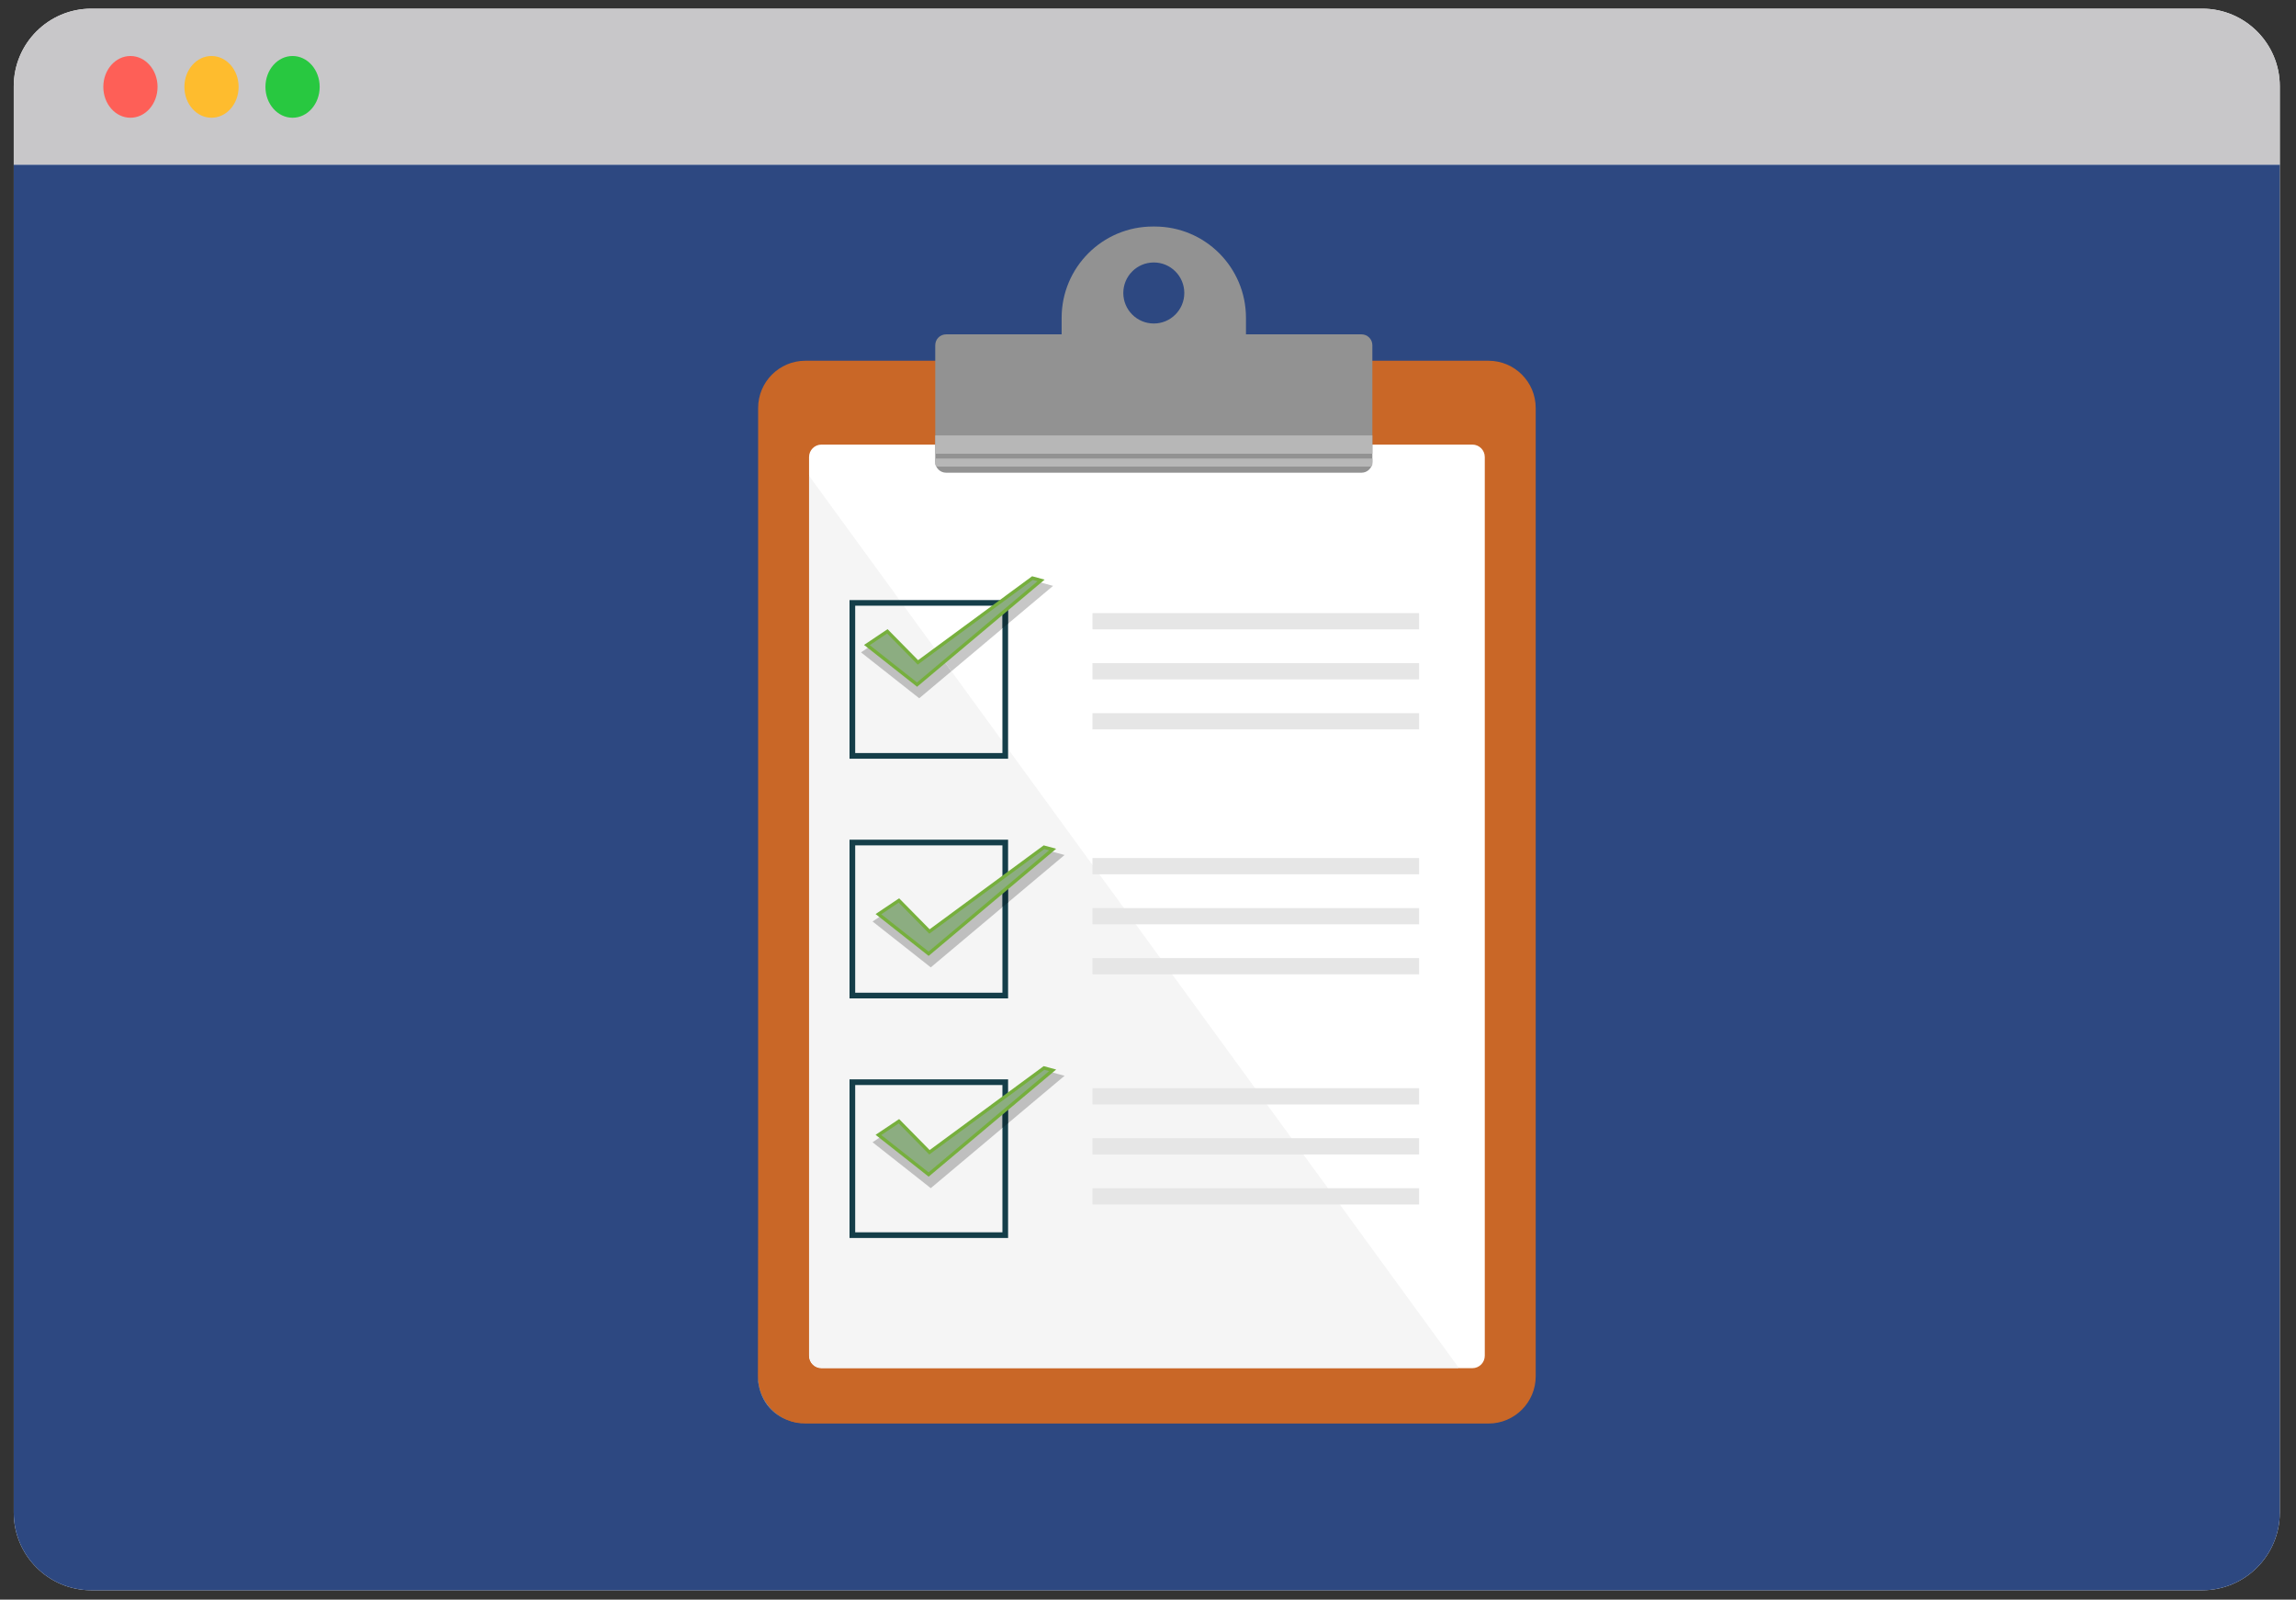 
<svg width="100%" height="100%" viewBox="0 0 890 620" version="1.1" xmlns="http://www.w3.org/2000/svg" xmlns:xlink="http://www.w3.org/1999/xlink" xml:space="preserve" xmlns:serif="http://www.serif.com/" style="fill-rule:evenodd;clip-rule:evenodd;stroke-linejoin:round;stroke-miterlimit:2;">
    <rect x="0" y="0" width="890" height="620" fill="#333333" stroke="none"/>
    <g transform="matrix(1,0,0,1,0,-3642.25)">
        <g id="Artboard1" transform="matrix(0.951,0,0,0.916,0,3663.78)">
            <rect x="0" y="-23.502" width="935.394" height="676.703" style="fill:none;"/>
            <g transform="matrix(1.742,0,0,2.059,-15.185,-6.062)">
                <g transform="matrix(0.603,0,0,0.53,-8.479,-29.119)">
                    <path d="M913.16,72.415C913.16,55.803 899.674,42.317 883.062,42.317L63.949,42.317C47.337,42.317 33.85,55.803 33.85,72.415L33.85,625.477C33.85,642.088 47.337,655.575 63.949,655.575L883.062,655.575C899.674,655.575 913.16,642.088 913.16,625.477L913.16,72.415Z" style="fill:rgb(249,249,249);"/>
                    <clipPath id="_clip1">
                        <path d="M913.16,72.415C913.16,55.803 899.674,42.317 883.062,42.317L63.949,42.317C47.337,42.317 33.85,55.803 33.85,72.415L33.85,625.477C33.85,642.088 47.337,655.575 63.949,655.575L883.062,655.575C899.674,655.575 913.16,642.088 913.16,625.477L913.16,72.415Z"/>
                    </clipPath>
                    <g clip-path="url(#_clip1)">
                        <g transform="matrix(1,0,0,0.765,15.222,32.306)">
                            <rect x="18.628" y="13.091" width="879.31" height="79.165" style="fill:rgb(200,199,201);"/>
                        </g>
                        <g transform="matrix(0.758,0,0,0.758,33.85,102.85)">
                            <path d="M1160,772L0,772L0,0L1160,0L1160,772Z" style="fill:rgb(45,72,129);fill-rule:nonzero;"/>
                            <path d="M375.378,666.407C193.83,666.407 46.657,519.234 46.657,337.686C46.657,156.139 193.83,8.967 375.378,8.967C489.199,8.967 589.512,66.82 648.513,154.72L435.476,154.72C423.672,154.72 414.104,164.289 414.104,176.092L414.104,614.037C414.104,614.199 414.106,614.359 414.109,614.519L414.104,616.446C415.394,626.416 421.654,631.62 427.342,633.807C429.85,634.84 432.596,635.409 435.476,635.409L514.909,635.409C472.556,655.293 425.263,666.407 375.378,666.407Z" style="fill:rgb(45,72,129);"/>
                            <g transform="matrix(1.131,0,0,1.131,-87.281,-74.74)">
                                <path d="M744.68,635.409L435.476,635.409C423.672,635.409 414.104,625.841 414.104,614.037L414.104,176.092C414.104,164.289 423.672,154.72 435.476,154.72L744.68,154.72C756.483,154.72 766.052,164.289 766.052,176.092L766.052,614.037C766.052,625.841 756.483,635.409 744.68,635.409Z" style="fill:rgb(201,103,39);fill-rule:nonzero;"/>
                            </g>
                            <g transform="matrix(1.131,0,0,1.131,-87.281,-74.74)">
                                <path d="M737.379,610.371L442.776,610.371C439.67,610.371 437.152,607.853 437.152,604.747L437.152,198.265C437.152,195.159 439.67,192.641 442.776,192.641L737.379,192.641C740.485,192.641 743.003,195.159 743.003,198.265L743.003,604.747C743.003,607.853 740.485,610.371 737.379,610.371Z" style="fill:white;fill-rule:nonzero;"/>
                            </g>
                            <g transform="matrix(1.131,0,0,1.131,-87.281,-74.74)">
                                <path d="M427.342,633.807C421.654,631.62 415.394,626.416 414.104,616.446L414.109,614.519C414.302,623.235 419.713,630.665 427.342,633.807Z" style="fill:url(#_Radial2);"/>
                            </g>
                            <g transform="matrix(1.131,0,0,1.131,-87.281,-74.74)">
                                <path d="M433.687,635.096C431.927,635.096 429.683,634.707 427.342,633.807C419.713,630.665 414.302,623.235 414.109,614.519L415.319,176.784L437.152,206.74L437.152,604.747C437.152,607.853 439.67,610.371 442.776,610.371L731.341,610.371L749.015,634.62L435.476,634.932C434.965,635.039 434.361,635.096 433.687,635.096Z" style="fill:rgb(201,103,39);fill-rule:nonzero;"/>
                            </g>
                            <g transform="matrix(1.131,0,0,1.131,-87.281,-74.74)">
                                <path d="M731.341,610.371L442.776,610.371C439.67,610.371 437.152,607.853 437.152,604.747L437.152,206.74L478.123,262.952L455.467,262.952L455.467,334.728L527.244,334.728L527.244,330.346L731.341,610.371ZM455.467,479.721L455.467,551.497L527.244,551.497L527.244,499.588L552.826,478.114L544.009,475.719L527.244,488.047L527.244,479.721L455.467,479.721ZM455.467,371.336L455.467,443.112L527.244,443.112L527.244,399.732L552.826,378.257L544.009,375.862L527.244,388.191L527.244,371.336L455.467,371.336ZM524.67,548.924L458.04,548.924L458.04,482.295L524.67,482.295L524.67,489.94L492.811,513.367L479.039,499.384L465.876,508.19L492.246,528.966L524.67,501.749L524.67,548.924ZM524.67,440.538L458.04,440.538L458.04,373.91L524.67,373.91L524.67,390.083L492.811,413.51L479.039,399.528L465.876,408.333L492.246,429.11L524.67,401.892L524.67,440.538ZM524.67,332.154L458.04,332.154L458.04,265.525L479.999,265.525L495.109,286.257L487.581,291.792L473.809,277.81L460.646,286.616L487.015,307.392L501.594,295.154L524.67,326.815L524.67,332.154Z" style="fill:rgb(245,245,245);fill-rule:nonzero;"/>
                            </g>
                            <g transform="matrix(1.131,0,0,1.131,-87.281,-74.74)">
                                <path d="M458.04,332.154L524.67,332.154L524.67,265.525L458.04,265.525L458.04,332.154ZM527.244,334.728L455.467,334.728L455.467,262.952L527.244,262.952L527.244,334.728Z" style="fill:rgb(21,62,73);fill-rule:nonzero;"/>
                            </g>
                            <g transform="matrix(1.131,0,0,1.131,-87.281,-74.74)">
                                <path d="M458.04,440.538L524.67,440.538L524.67,373.91L458.04,373.91L458.04,440.538ZM527.244,443.112L455.467,443.112L455.467,371.336L527.244,371.336L527.244,443.112Z" style="fill:rgb(21,62,73);fill-rule:nonzero;"/>
                            </g>
                            <g transform="matrix(1.131,0,0,1.131,-87.281,-74.74)">
                                <path d="M458.04,548.924L524.67,548.924L524.67,482.295L458.04,482.295L458.04,548.924ZM527.244,551.497L455.467,551.497L455.467,479.721L527.244,479.721L527.244,551.497Z" style="fill:rgb(21,62,73);fill-rule:nonzero;"/>
                            </g>
                            <g transform="matrix(1.131,0,0,1.131,-87.281,-74.74)">
                                <rect x="565.433" y="268.852" width="147.847" height="7.362" style="fill:rgb(230,230,230);fill-rule:nonzero;"/>
                            </g>
                            <g transform="matrix(1.131,0,0,1.131,-87.281,-74.74)">
                                <rect x="565.433" y="291.478" width="147.847" height="7.362" style="fill:rgb(230,230,230);fill-rule:nonzero;"/>
                            </g>
                            <g transform="matrix(1.131,0,0,1.131,-87.281,-74.74)">
                                <rect x="565.433" y="314.104" width="147.847" height="7.361" style="fill:rgb(230,230,230);fill-rule:nonzero;"/>
                            </g>
                            <g transform="matrix(1.131,0,0,1.131,-87.281,-74.74)">
                                <rect x="565.433" y="379.633" width="147.847" height="7.362" style="fill:rgb(230,230,230);fill-rule:nonzero;"/>
                            </g>
                            <g transform="matrix(1.131,0,0,1.131,-87.281,-74.74)">
                                <rect x="565.433" y="402.259" width="147.847" height="7.362" style="fill:rgb(230,230,230);fill-rule:nonzero;"/>
                            </g>
                            <g transform="matrix(1.131,0,0,1.131,-87.281,-74.74)">
                                <rect x="565.433" y="424.885" width="147.847" height="7.362" style="fill:rgb(230,230,230);fill-rule:nonzero;"/>
                            </g>
                            <g transform="matrix(1.131,0,0,1.131,-87.281,-74.74)">
                                <rect x="565.433" y="483.714" width="147.847" height="7.362" style="fill:rgb(230,230,230);fill-rule:nonzero;"/>
                            </g>
                            <g transform="matrix(1.131,0,0,1.131,-87.281,-74.74)">
                                <rect x="565.433" y="506.34" width="147.847" height="7.363" style="fill:rgb(230,230,230);fill-rule:nonzero;"/>
                            </g>
                            <g transform="matrix(1.131,0,0,1.131,-87.281,-74.74)">
                                <rect x="565.433" y="528.966" width="147.847" height="7.362" style="fill:rgb(230,230,230);fill-rule:nonzero;"/>
                            </g>
                            <g transform="matrix(1.131,0,0,1.131,-87.281,-74.74)">
                                <path d="M501.594,295.154L495.109,286.257L523.302,265.525L524.67,265.525L524.67,275.784L501.594,295.154ZM527.244,273.623L527.244,262.952L526.802,262.952L538.779,254.144L547.596,256.539L527.244,273.623Z" style="fill:rgb(199,199,199);fill-rule:nonzero;"/>
                            </g>
                            <g transform="matrix(1.131,0,0,1.131,-87.281,-74.74)">
                                <path d="M487.015,307.392L460.646,286.616L473.809,277.81L487.581,291.792L495.109,286.257L501.594,295.154L487.015,307.392Z" style="fill:rgb(191,191,191);fill-rule:nonzero;"/>
                            </g>
                            <g transform="matrix(1.131,0,0,1.131,-87.281,-74.74)">
                                <path d="M524.67,275.784L524.67,265.525L523.302,265.525L526.802,262.952L527.244,262.952L527.244,273.623L524.67,275.784Z" style="fill:rgb(16,48,57);fill-rule:nonzero;"/>
                            </g>
                            <g transform="matrix(1.131,0,0,1.131,-87.281,-74.74)">
                                <path d="M463.325,283.303L472.592,277.105L486.421,291.145L538.275,253.014L542.173,254.074L486.036,301.197L463.325,283.303Z" style="fill:rgb(140,173,129);fill-rule:nonzero;"/>
                            </g>
                            <g transform="matrix(1.131,0,0,1.131,-87.281,-74.74)">
                                <path d="M464.617,283.354L486.021,300.217L540.572,254.426L538.43,253.844L486.341,292.147L472.492,278.087L464.617,283.354ZM486.051,302.176L462.034,283.253L472.692,276.124L486.501,290.143L538.121,252.185L543.775,253.721L486.051,302.176Z" style="fill:rgb(118,175,61);fill-rule:nonzero;"/>
                            </g>
                            <g transform="matrix(1.131,0,0,1.131,-87.281,-74.74)">
                                <path d="M492.246,429.11L465.876,408.333L479.039,399.528L492.811,413.51L524.67,390.083L524.67,401.892L492.246,429.11ZM527.244,399.732L527.244,388.191L544.009,375.862L552.826,378.257L527.244,399.732Z" style="fill:rgb(191,191,191);fill-rule:nonzero;"/>
                            </g>
                            <g transform="matrix(1.131,0,0,1.131,-87.281,-74.74)">
                                <path d="M524.67,401.892L524.67,390.083L527.244,388.191L527.244,399.732L524.67,401.892Z" style="fill:rgb(16,48,57);fill-rule:nonzero;"/>
                            </g>
                            <g transform="matrix(1.131,0,0,1.131,-87.281,-74.74)">
                                <path d="M468.556,405.021L477.822,398.823L491.651,412.863L543.506,374.732L547.404,375.792L491.267,422.915L468.556,405.021Z" style="fill:rgb(140,173,129);fill-rule:nonzero;"/>
                            </g>
                            <g transform="matrix(1.131,0,0,1.131,-87.281,-74.74)">
                                <path d="M469.848,405.072L491.251,421.935L545.802,376.144L543.66,375.562L491.571,413.865L477.722,399.805L469.848,405.072ZM491.281,423.894L467.264,404.971L477.922,397.842L491.731,411.861L543.351,373.903L549.006,375.439L491.281,423.894Z" style="fill:rgb(118,175,61);fill-rule:nonzero;"/>
                            </g>
                            <g transform="matrix(1.131,0,0,1.131,-87.281,-74.74)">
                                <path d="M492.246,528.966L465.876,508.19L479.039,499.384L492.811,513.367L524.67,489.94L524.67,501.749L492.246,528.966ZM527.244,499.588L527.244,488.047L544.009,475.719L552.826,478.114L527.244,499.588Z" style="fill:rgb(191,191,191);fill-rule:nonzero;"/>
                            </g>
                            <g transform="matrix(1.131,0,0,1.131,-87.281,-74.74)">
                                <path d="M524.67,501.749L524.67,489.94L527.244,488.047L527.244,499.588L524.67,501.749Z" style="fill:rgb(16,48,57);fill-rule:nonzero;"/>
                            </g>
                            <g transform="matrix(1.131,0,0,1.131,-87.281,-74.74)">
                                <path d="M468.556,504.878L477.822,498.68L491.651,512.72L543.506,474.589L547.404,475.648L491.267,522.771L468.556,504.878Z" style="fill:rgb(140,173,129);fill-rule:nonzero;"/>
                            </g>
                            <g transform="matrix(1.131,0,0,1.131,-87.281,-74.74)">
                                <path d="M469.848,504.928L491.251,521.792L545.802,476L543.66,475.418L491.571,513.722L477.722,499.661L469.848,504.928ZM491.281,523.75L467.264,504.828L477.922,497.698L491.731,511.718L543.351,473.759L549.006,475.296L491.281,523.75Z" style="fill:rgb(118,175,61);fill-rule:nonzero;"/>
                            </g>
                            <g transform="matrix(1.131,0,0,1.131,-87.281,-74.74)">
                                <path d="M593.192,137.875C585.569,137.875 579.389,131.695 579.389,124.071C579.389,116.448 585.569,110.268 593.192,110.268C600.815,110.268 606.996,116.448 606.996,124.071C606.996,131.695 600.815,137.875 593.192,137.875ZM687.218,142.782L634.909,142.782L634.909,135.31C634.909,112.501 616.418,94.011 593.609,94.011L592.775,94.011C569.966,94.011 551.476,112.501 551.476,135.31L551.476,142.782L499.167,142.782C496.462,142.782 494.269,144.975 494.269,147.68L494.269,200.459C494.269,203.164 496.462,205.357 499.167,205.357L687.218,205.357C689.923,205.357 692.115,203.164 692.115,200.459L692.115,147.68C692.115,144.975 689.923,142.782 687.218,142.782Z" style="fill:rgb(146,146,146);fill-rule:nonzero;"/>
                            </g>
                            <g transform="matrix(1.131,0,0,1.131,-87.281,-74.74)">
                                <rect x="494.269" y="188.5" width="197.846" height="8.282" style="fill:rgb(183,183,183);fill-rule:nonzero;"/>
                            </g>
                            <g transform="matrix(1.131,0,0,1.131,-87.281,-74.74)">
                                <path d="M691.211,202.583L495.364,202.583C494.759,202.583 494.269,202.093 494.269,201.489L494.269,198.942L692.115,198.942L692.115,201.679C692.115,202.179 691.71,202.583 691.211,202.583Z" style="fill:rgb(183,183,183);fill-rule:nonzero;"/>
                            </g>
                        </g>
                    </g>
                </g>
                <g transform="matrix(0.44,0,0,0.44,6.612,-20.139)">
                    <circle cx="74.148" cy="67.093" r="14.419" style="fill:rgb(254,95,87);"/>
                </g>
                <g transform="matrix(0.44,0,0,0.44,25.579,-20.139)">
                    <circle cx="74.148" cy="67.093" r="14.419" style="fill:rgb(254,188,46);"/>
                </g>
                <g transform="matrix(0.44,0,0,0.44,44.546,-20.139)">
                    <circle cx="74.148" cy="67.093" r="14.419" style="fill:rgb(40,200,64);"/>
                </g>
            </g>
        </g>
    </g>
    <defs>
        <radialGradient id="_Radial2" cx="0" cy="0" r="1" gradientUnits="userSpaceOnUse" gradientTransform="matrix(328.72,0,0,328.72,375.378,337.687)"><stop offset="0" style="stop-color:rgb(177,192,202);stop-opacity:1"/><stop offset="1" style="stop-color:rgb(150,172,185);stop-opacity:1"/></radialGradient>
    </defs>
</svg>
